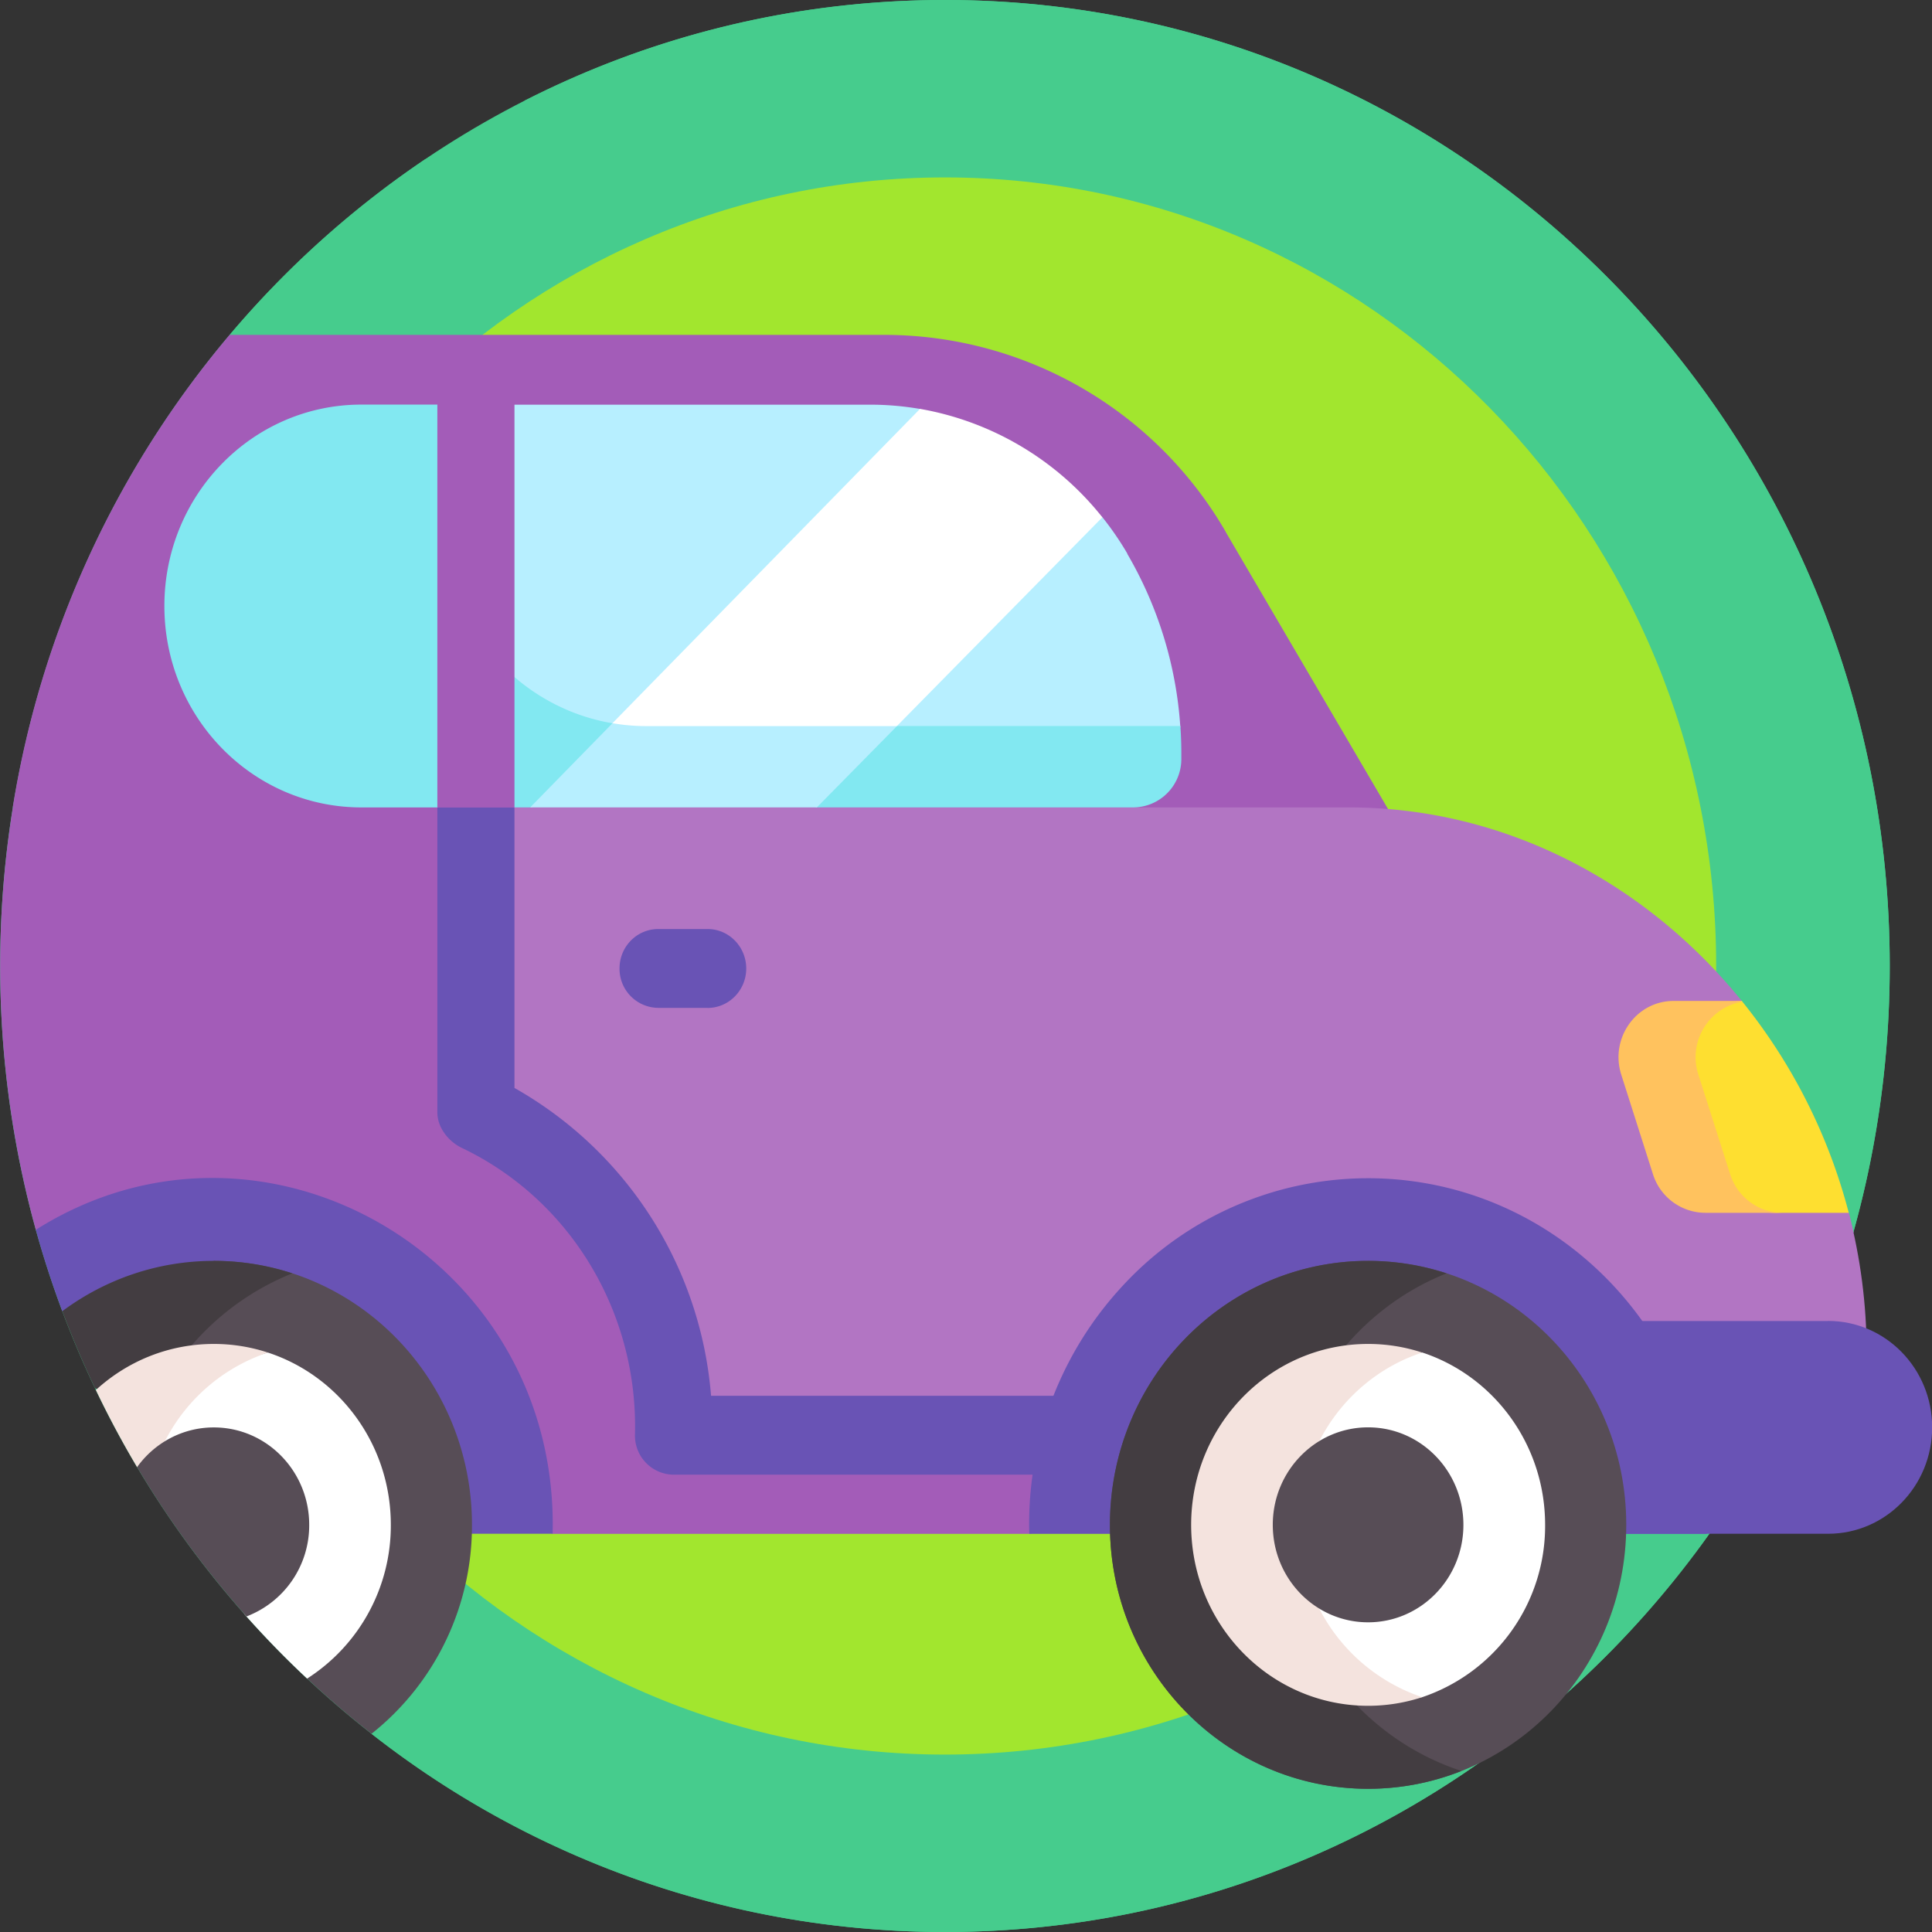 <?xml version="1.0" standalone="no"?>
<!DOCTYPE svg PUBLIC "-//W3C//DTD SVG 1.1//EN" "http://www.w3.org/Graphics/SVG/1.1/DTD/svg11.dtd">
<svg t="1658303696471" class="icon" viewBox="0 0 1024 1024" version="1.1"
    xmlns="http://www.w3.org/2000/svg" p-id="7374" width="32" height="32"
    xmlns:xlink="http://www.w3.org/1999/xlink">
   <rect x="0" y="0" width="1024" height="1024" fill="#333333" stroke="none"/>
   <path d="M500.82 1024c276.565 0 500.779-229.248 500.779-512S777.386 0 500.863 0C224.255 0 0.084 229.248 0.084 512s224.213 512 500.736 512z" fill="#46CC8D"></path>
        <path d="M500.82 0C420.863 0 345.258 19.2 278.271 53.248l-15.616 15.701-37.589 15.659A507.093 507.093 0 0 0 121.684 177.536l75.221 741.419A491.52 491.52 0 0 0 500.82 1024c276.565 0 500.779-229.248 500.779-512S777.386 0 500.863 0z" fill="#46CC8D"></path>
        <path d="M500.82 929.963c225.792 0 408.789-187.136 408.789-417.963 0-230.827-183.04-417.963-408.747-417.963-225.792 0-408.789 187.136-408.789 417.963 0 230.827 183.04 417.963 408.747 417.963z" fill="#A2E62E"></path>
        <path d="M649.727 281.984A209.152 209.152 0 0 0 469.418 177.493h-347.733a515.072 515.072 0 0 0-114.944 250.453l747.008 31.701-104.107-177.707z" fill="#A35CB8"></path>
        <path d="M875.178 741.504l81.707-17.707c10.112-22.741 18.645-46.379 25.472-70.784a293.845 293.845 0 0 0-2.475-10.24l-56.704-112.256c-50.347-62.165-125.013-102.571-208.341-102.571H271.658v313.557H875.178z" fill="#B275C3"></path>
        <path d="M572.244 775.723c-7.168-11.093-23.253-7.253-34.261-6.997-16.725 0.427-33.152 2.944-49.749 4.48-18.645 1.792-37.547 1.067-56.149-0.427-17.835-1.365-38.101-2.645-54.443-10.923-17.365-8.789-20.053-29.568-24.405-46.891-5.76-22.741-21.291-42.496-37.461-58.624a319.445 319.445 0 0 0-28.715-24.96c-8.917-6.955-18.261-13.227-25.429-22.187-12.971-16.128-18.347-36.053-20.053-56.619-3.328-41.045 10.24-84.395-1.024-124.587H6.826a526.805 526.805 0 0 0 12.16 223.829l273.92 161.152h252.587l31.659-6.869c0.171-10.027 0.555-21.973-4.864-30.379z" fill="#A35CB8"></path>
        <path d="M979.882 642.816l-61.269 89.259 70.741-15.36c0-25.344-3.285-50.176-9.472-73.899z" fill="#B275C3"></path>
        <path d="M968.916 700.16h-146.347v112.768h146.347c30.464 0 55.168-25.216 55.168-56.405 0-31.147-24.704-56.405-55.168-56.405z" fill="#6953B5"></path>
        <path d="M904.788 808.192c0-94.037-69.12-171.605-158.293-182.4l-0.597-0.085a176.981 176.981 0 0 0-150.827 55.765 185.429 185.429 0 0 0-49.536 131.499h359.168l0.085-4.779zM18.986 651.819c4.053 14.677 8.747 29.056 14.037 43.136l207.445 117.973h52.437c3.627-146.645-153.771-237.013-273.92-161.109z" fill="#6953B5"></path>
        <path d="M558.847 781.611h-201.813a20.693 20.693 0 0 1-20.48-21.419c1.621-64.811-34.389-124.373-91.733-151.765-7.125-3.413-12.971-10.752-13.013-18.773v-161.707h40.875v148.693a206.336 206.336 0 0 1 104.192 163.157h181.973v41.813z" fill="#6953B5"></path>
        <path d="M113.322 668.288l-40.661 75.008 90.155 146.389c10.923 10.24 22.315 20.011 34.133 29.227a140.757 140.757 0 0 0 53.205-110.72c0-77.227-61.227-139.904-136.832-139.904z" fill="#574D56"></path>
        <path d="M113.322 668.288c-29.995 0-57.728 9.899-80.299 26.667 5.205 13.909 11.008 27.52 17.323 40.832l29.653 11.392a138.624 138.624 0 0 1 74.923-72.277 133.888 133.888 0 0 0-41.6-6.613z" fill="#433D41"></path>
        <path d="M141.994 716.843l-83.328 24.619 71.083 114.304c10.496 11.819 21.504 23.168 33.024 33.92a96.299 96.299 0 0 0 44.373-81.493c0-42.752-27.349-78.933-65.152-91.307z" fill="#FFFFFF"></path>
        <path d="M113.322 712.32c-24.021 0-45.909 9.216-62.507 24.405 6.699 13.995 13.952 27.605 21.845 40.875l9.728-1.963a95.019 95.019 0 0 1 59.605-58.752 91.819 91.819 0 0 0-28.672-4.565z" fill="#F4E3DE"></path>
        <path d="M597.546 293.461a162.731 162.731 0 0 0-13.227-19.285L487.636 216.747a155.691 155.691 0 0 0-26.453-2.261H271.06v171.093h354.56a209.067 209.067 0 0 0-28.16-92.075z" fill="#B7EFFF"></path>
        <path d="M234.196 274.304c0-22.059 6.315-42.624 17.237-59.861H191.53c-57.643 0-104.405 47.787-104.405 106.752 0 58.965 46.763 106.752 104.405 106.752h40.277l20.48-17.792 20.395 17.792h8.32l94.293-22.315 57.643 22.315h167.808a25.643 25.643 0 0 0 25.387-25.941v-2.816c0-4.821-0.171-9.6-0.512-14.379h-283.307c-59.733 0-108.117-49.493-108.117-110.507z" fill="#82E8F1"></path>
        <path d="M923.178 530.517h0.64c-19.797 0-33.877 19.797-27.733 39.083l16.811 52.651a29.227 29.227 0 0 0 27.733 20.565h39.253a297.685 297.685 0 0 0-56.704-112.299z" fill="#FEDF30"></path>
        <path d="M916.991 622.251l-16.811-52.651a29.867 29.867 0 0 1 23.296-38.699l-0.299-0.384h-36.139c-19.84 0-33.877 19.797-27.733 39.083l16.768 52.651a29.227 29.227 0 0 0 27.733 20.565h40.917a29.227 29.227 0 0 1-27.733-20.565z" fill="#FFC25E"></path>
        <path d="M231.807 205.781h40.875v222.165h-40.875V205.781z" fill="#A35CB8"></path>
        <path d="M375.082 534.187h-26.283a20.693 20.693 0 0 1-20.437-20.907c0-11.52 9.173-20.864 20.48-20.864h26.24c11.264 0 20.437 9.387 20.437 20.907s-9.173 20.907-20.48 20.907z" fill="#6953B5"></path>
        <path d="M725.119 948.096c75.563 0 136.832-62.635 136.832-139.904 0-77.227-61.269-139.904-136.832-139.904s-136.832 62.635-136.832 139.947c0 77.227 61.269 139.861 136.832 139.861z" fill="#574D56"></path>
        <path d="M774.655 938.667c-55.253-18.048-95.232-70.912-95.232-133.333 0-59.392 36.224-110.123 87.296-130.432a134.059 134.059 0 0 0-41.6-6.613c-75.563 0-136.832 62.635-136.832 139.947 0 77.227 61.269 139.861 136.832 139.861 17.493 0 34.133-3.371 49.493-9.472z" fill="#433D41"></path>
        <path d="M753.791 716.843l-12.459 1.877c-49.579 7.381-84.096 54.229-77.397 105.045 6.016 45.355 45.141 78.379 89.856 75.776a95.744 95.744 0 0 0 65.152-91.307c0-42.795-27.349-78.976-65.152-91.392z" fill="#FFFFFF"></path>
        <path d="M688.639 808.192c0-42.752 27.349-78.933 65.152-91.307a91.861 91.861 0 0 0-28.672-4.565c-51.797 0-93.781 42.923-93.781 95.872 0 52.992 41.984 95.915 93.781 95.915 10.027 0 19.627-1.621 28.672-4.565a95.744 95.744 0 0 1-65.152-91.307z" fill="#F4E3DE"></path>
        <path d="M725.119 859.861c27.904 0 50.517-23.125 50.517-51.627 0-28.587-22.613-51.712-50.517-51.712-27.904 0-50.517 23.168-50.517 51.669 0 28.587 22.613 51.669 50.517 51.669zM113.322 756.565c-16.683 0-31.488 8.277-40.661 21.035 16.811 28.288 36.267 54.784 57.984 79.147a51.627 51.627 0 0 0 33.237-48.555c0-28.501-22.613-51.627-50.56-51.627z" fill="#574D56"></path>
        <path d="M487.594 216.747l-162.987 166.571 40.107 28.245 48.597-0.469 62.08-26.283 108.885-110.635a158.293 158.293 0 0 0-96.683-57.472z" fill="#FFFFFF"></path>
        <path d="M342.271 384.853a106.24 106.24 0 0 1-17.621-1.536L281.002 427.947h151.936l42.453-43.093H342.271z" fill="#B7EFFF"></path>
    
</svg>